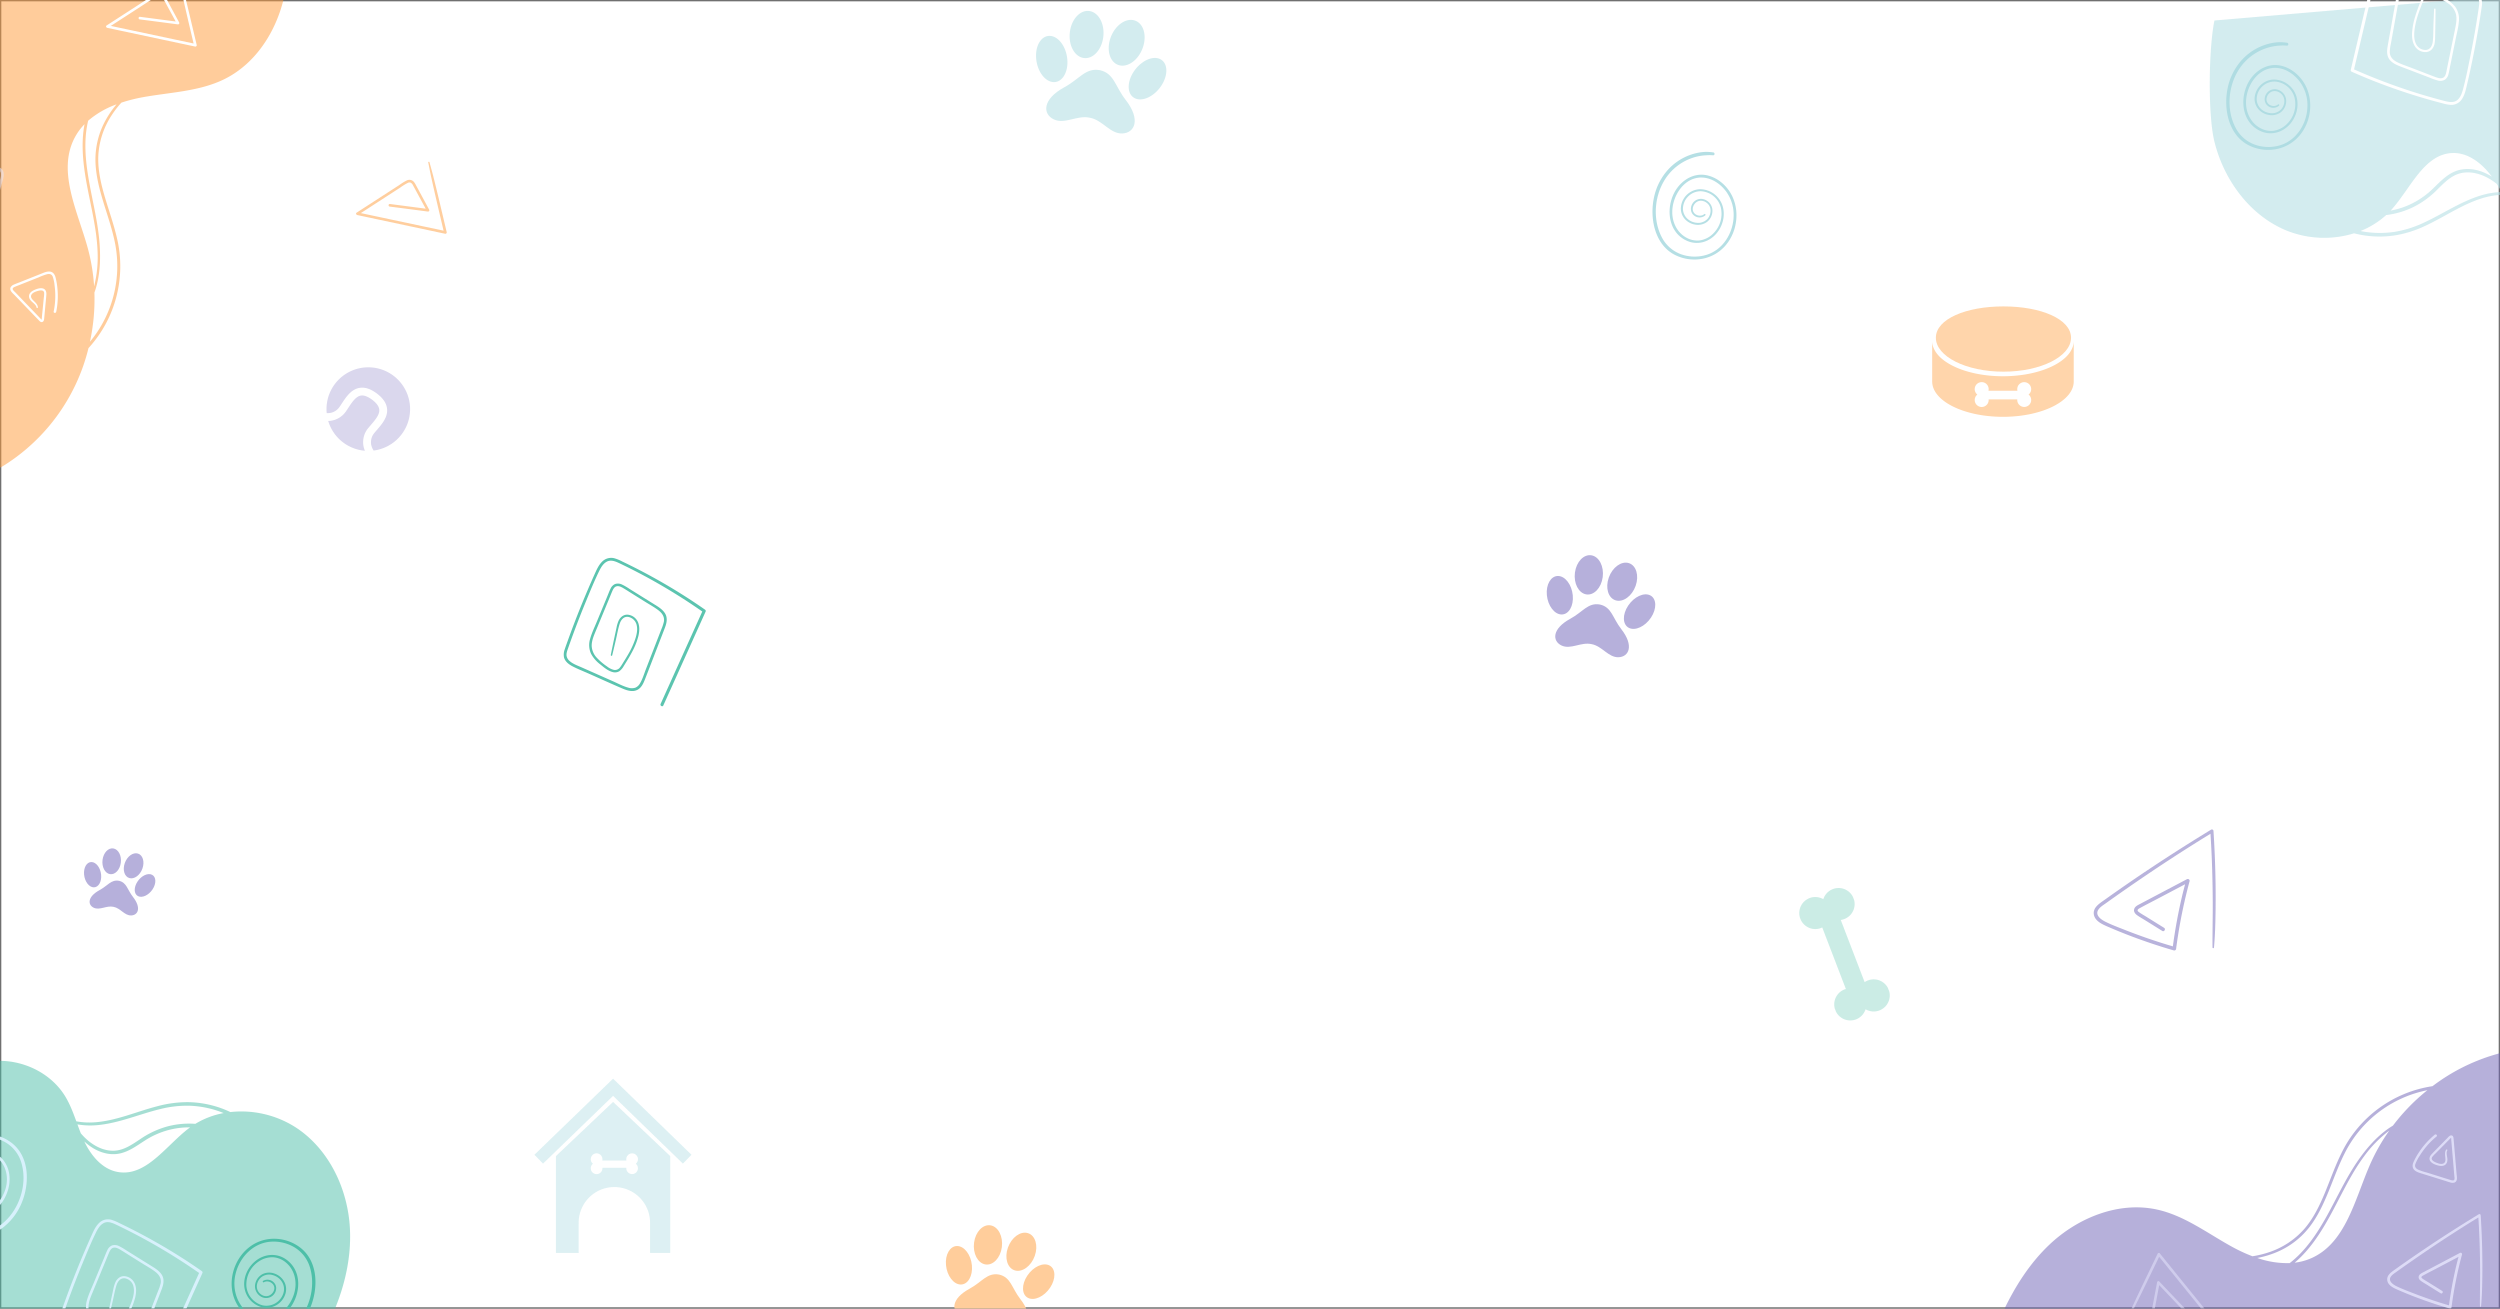 <svg xmlns="http://www.w3.org/2000/svg" xmlns:xlink="http://www.w3.org/1999/xlink" width="1920" height="1005" viewBox="0 0 1920 1005">
  <rect x="0" y="0" width="1920" height="1005" fill="#333333" stroke="none"/>
  <defs>
    <clipPath id="clip-path">
      <rect id="Rectángulo_126" data-name="Rectángulo 126" width="1920" height="1005" transform="translate(0 75)" fill="#fff" stroke="#707070" stroke-width="1"/>
    </clipPath>
    <clipPath id="clip-path-2">
      <rect id="Rectángulo_112" data-name="Rectángulo 112" width="64.388" height="80.615" fill="none"/>
    </clipPath>
    <clipPath id="clip-path-3">
      <rect id="Rectángulo_113" data-name="Rectángulo 113" width="109.069" height="113.972" fill="none"/>
    </clipPath>
    <clipPath id="clip-path-4">
      <rect id="Rectángulo_113-2" data-name="Rectángulo 113" width="109.069" height="113.972" fill="#4dbfa8"/>
    </clipPath>
    <clipPath id="clip-path-5">
      <rect id="Rectángulo_113-3" data-name="Rectángulo 113" width="109.069" height="113.972" fill="#fff"/>
    </clipPath>
    <clipPath id="clip-path-6">
      <rect id="Rectángulo_115" data-name="Rectángulo 115" width="73.113" height="72.608" fill="none"/>
    </clipPath>
    <clipPath id="clip-path-8">
      <rect id="Rectángulo_115-3" data-name="Rectángulo 115" width="93.637" height="92.99" fill="#6f63b7"/>
    </clipPath>
    <clipPath id="clip-path-9">
      <rect id="Rectángulo_116" data-name="Rectángulo 116" width="68.911" height="55.746" fill="none"/>
    </clipPath>
    <clipPath id="clip-path-10">
      <rect id="Rectángulo_116-2" data-name="Rectángulo 116" width="68.911" height="55.746" fill="#fff"/>
    </clipPath>
    <clipPath id="clip-path-11">
      <rect id="Rectángulo_116-3" data-name="Rectángulo 116" width="68.911" height="55.746" fill="#ff9b39"/>
    </clipPath>
    <clipPath id="clip-path-12">
      <rect id="Rectángulo_117" data-name="Rectángulo 117" width="34.027" height="37.211" fill="none"/>
    </clipPath>
    <clipPath id="clip-path-13">
      <rect id="Rectángulo_117-2" data-name="Rectángulo 117" width="34.027" height="37.211" fill="#fff"/>
    </clipPath>
    <clipPath id="clip-path-14">
      <rect id="Rectángulo_112-2" data-name="Rectángulo 112" width="64.354" height="80.572" fill="#afdce2"/>
    </clipPath>
    <clipPath id="clip-path-15">
      <rect id="Rectángulo_108" data-name="Rectángulo 108" width="99.81" height="43.741" transform="translate(668.623 323.982)" fill="#a5dfd3"/>
    </clipPath>
    <clipPath id="clip-path-16">
      <rect id="Rectángulo_103" data-name="Rectángulo 103" width="108.7" height="84.791" fill="#ffcd9b"/>
    </clipPath>
    <clipPath id="clip-path-17">
      <rect id="Rectángulo_99" data-name="Rectángulo 99" width="64.195" height="64.079" transform="translate(505.76 171.094)" fill="#b6b0db"/>
    </clipPath>
    <clipPath id="clip-path-18">
      <rect id="Rectángulo_102" data-name="Rectángulo 102" width="120.614" height="133.834" fill="#d3ecef"/>
    </clipPath>
    <clipPath id="clip-path-19">
      <rect id="Rectángulo_61" data-name="Rectángulo 61" width="84.234" height="73.671" fill="#b6b0db"/>
    </clipPath>
    <clipPath id="clip-path-20">
      <rect id="Rectángulo_61-2" data-name="Rectángulo 61" width="101.157" height="88.472" fill="#d3ecef"/>
    </clipPath>
    <clipPath id="clip-path-21">
      <rect id="Rectángulo_61-3" data-name="Rectángulo 61" width="84.234" height="73.671" fill="#ffcd9b"/>
    </clipPath>
    <clipPath id="clip-path-22">
      <rect id="Rectángulo_61-4" data-name="Rectángulo 61" width="55.365" height="48.423" fill="#b6b0db"/>
    </clipPath>
  </defs>
  <g id="fondo_home" data-name="fondo home" transform="translate(0 -75)" clip-path="url(#clip-path)">
    <g id="Grupo_199" data-name="Grupo 199">
      <g id="Rectángulo_127" data-name="Rectángulo 127" transform="translate(0 75)" fill="#fff" stroke="#707070" stroke-width="1">
        <rect width="1920" height="1005" stroke="none"/>
        <rect x="0.5" y="0.5" width="1919" height="1004" fill="none"/>
      </g>
      <path id="Trazado_152" data-name="Trazado 152" d="M71.594,999.7H344.371c8.367-19.951,13.122-41.331,12.013-62.854-1.537-29.692-15.3-59.475-39.738-76.439a77.336,77.336,0,0,0-52.071-13.037,78.267,78.267,0,0,0-32.542-7.608,88.891,88.891,0,0,0-23.371,3.085c-16.319,4.178-32.089,11.437-49.092,12.449a55.147,55.147,0,0,1-13.324-.818c-2.377-6.518-4.811-12.995-8.366-18.92-13.122-21.863-42.027-32.517-66.286-25.24Zm80.794-129.774a41.988,41.988,0,0,0,6.25,4.844c6.116,3.835,13.387,5.892,20.579,4.506,7.357-1.418,13.525-6.09,19.7-10.039a63.376,63.376,0,0,1,20.707-8.687,62.125,62.125,0,0,1,14.016-1.42c-.17.123-.344.239-.513.365-17.983,13.46-33.232,37.987-55.309,33.839-11.759-2.226-20.279-12.561-25.428-23.409m107-21.771a64.331,64.331,0,0,0-21.721,8.263,65.575,65.575,0,0,0-21.171,1.915,68.836,68.836,0,0,0-20.736,9.551c-6.165,4.083-12.621,8.8-20.288,9.164-7.375.352-14.485-3.033-20.056-7.655a48.116,48.116,0,0,1-5.694-5.675c-.9-2.276-1.766-4.57-2.605-6.874a59.3,59.3,0,0,0,14.99.6c16.843-1.461,32.4-8.457,48.692-12.388a83.117,83.117,0,0,1,23.264-2.507,76.7,76.7,0,0,1,21.482,4.125c1.3.448,2.573.963,3.844,1.48" transform="translate(-87.646 81.692)" fill="#4dbfa8" opacity="0.5"/>
      <g id="Grupo_153" data-name="Grupo 153" transform="translate(-43.775 945.916)" opacity="0.92">
        <g id="Grupo_152" data-name="Grupo 152">
          <g id="Grupo_151" data-name="Grupo 151" clip-path="url(#clip-path-2)">
            <path id="Trazado_153" data-name="Trazado 153" d="M67.733,926.609a37.523,37.523,0,0,1-6.121-1.6c-1.358-.425-.778-2.57.591-2.141a36.24,36.24,0,0,0,5.545,1.059,35.777,35.777,0,0,0,5.428.356,39.766,39.766,0,0,0,10.95-1.613,40.287,40.287,0,0,0,18.56-11.7c9.977-11.063,14.492-27.982,10.19-42.4a27.024,27.024,0,0,0-12.23-15.773,31.147,31.147,0,0,0-18.232-4.125C68.8,849.79,58.371,861.122,55.559,874.043a30.406,30.406,0,0,0,2.11,19.682c2.859,5.91,7.757,11.223,14.082,13.4,14.724,5.064,28.187-9.271,29.83-23,.884-7.388-1.521-14.873-7.394-19.634a17.1,17.1,0,0,0-9.309-3.861,18.2,18.2,0,0,0-11.05,2.991,21.309,21.309,0,0,0-9.838,18.815,16.737,16.737,0,0,0,12.542,15.1,13.707,13.707,0,0,0,15.911-9.371c1.906-6.276-2.166-12.29-8.323-13.9a9.7,9.7,0,0,0-8.336,1.423c-2.9,2.182-4.562,6.229-3.337,9.749,1.131,3.253,4.789,5.8,8.267,4.852,3.192-.869,5.832-4.693,4.317-7.932-1.257-2.686-4.935-4.091-7.546-2.563a.622.622,0,0,1-.629-1.073,6.719,6.719,0,0,1,8.4,1.427c2.394,2.638,2,6.448-.218,9.063a7.686,7.686,0,0,1-9.429,1.826,9.2,9.2,0,0,1-4.976-8.741,10.931,10.931,0,0,1,5.891-8.8,11.778,11.778,0,0,1,9.04-.385c6.508,2.252,10.495,8.881,8.393,15.632a15.249,15.249,0,0,1-16.907,10.489,18.37,18.37,0,0,1-14.558-15.4c-1.1-8.011,2.83-16.155,9.23-20.913,6.678-4.966,15.559-5.6,22.512-.843,14.844,10.159,11.008,32.457-1.69,42.675-6,4.825-13.921,7.045-21.372,4.478-7.105-2.45-12.668-8.377-15.722-15.131-6.291-13.919-1.471-31.393,10.329-40.876a30.934,30.934,0,0,1,20.249-6.826,33.13,33.13,0,0,1,19.854,7.192c13.59,10.953,13.343,31.6,6.941,46.384A45.918,45.918,0,0,1,97.24,919.35,42.477,42.477,0,0,1,73.7,926.993a39.684,39.684,0,0,1-5.97-.384" transform="translate(-52.675 -846.382)" fill="#dcf3ff"/>
          </g>
        </g>
      </g>
      <path id="Trazado_154" data-name="Trazado 154" d="M219.008,981.507a37.523,37.523,0,0,1-6.121-1.6c-1.36-.425-.78-2.57.591-2.141a36.241,36.241,0,0,0,5.545,1.059,35.762,35.762,0,0,0,5.428.356,39.761,39.761,0,0,0,10.95-1.613,40.287,40.287,0,0,0,18.56-11.7c9.977-11.063,14.492-27.982,10.19-42.4a27.02,27.02,0,0,0-12.23-15.773,31.147,31.147,0,0,0-18.232-4.125c-13.612,1.114-24.043,12.445-26.855,25.366a30.406,30.406,0,0,0,2.11,19.682c2.859,5.91,7.757,11.223,14.082,13.4,14.724,5.064,28.187-9.271,29.83-23,.884-7.387-1.521-14.872-7.394-19.633a17.1,17.1,0,0,0-9.309-3.861,18.2,18.2,0,0,0-11.05,2.991,21.309,21.309,0,0,0-9.838,18.815,16.737,16.737,0,0,0,12.542,15.1,13.707,13.707,0,0,0,15.911-9.371c1.906-6.276-2.166-12.29-8.323-13.9a9.705,9.705,0,0,0-8.338,1.423c-2.894,2.182-4.56,6.229-3.335,9.749,1.13,3.253,4.789,5.8,8.267,4.852,3.191-.869,5.832-4.695,4.317-7.932-1.257-2.686-4.935-4.091-7.548-2.563a.622.622,0,0,1-.627-1.073,6.719,6.719,0,0,1,8.4,1.427c2.394,2.638,2,6.448-.22,9.063a7.684,7.684,0,0,1-9.428,1.826,9.2,9.2,0,0,1-4.976-8.741,10.931,10.931,0,0,1,5.891-8.8,11.778,11.778,0,0,1,9.04-.385c6.508,2.252,10.495,8.881,8.393,15.632a15.249,15.249,0,0,1-16.907,10.489,18.368,18.368,0,0,1-14.558-15.4c-1.1-8.011,2.828-16.155,9.23-20.913,6.678-4.966,15.559-5.6,22.512-.843,14.844,10.159,11.008,32.457-1.69,42.675-6,4.825-13.921,7.045-21.372,4.478-7.105-2.45-12.668-8.377-15.722-15.131-6.292-13.919-1.471-31.393,10.329-40.876A30.934,30.934,0,0,1,237.3,901.29a33.13,33.13,0,0,1,19.854,7.192c13.59,10.953,13.343,31.6,6.94,46.384a45.9,45.9,0,0,1-15.581,19.382,42.477,42.477,0,0,1-23.538,7.643,39.683,39.683,0,0,1-5.97-.384" transform="translate(-26.057 125.08)" fill="#4dbfa8"/>
      <g id="Grupo_156" data-name="Grupo 156" transform="translate(46.483 1011.437)" opacity="0.92">
        <g id="Grupo_155" data-name="Grupo 155">
          <g id="Grupo_154" data-name="Grupo 154" clip-path="url(#clip-path-3)">
            <path id="Trazado_155" data-name="Trazado 155" d="M188.706,1003.242q12.645-28.053,25.287-56.106l6.692-14.831A450.565,450.565,0,0,0,179.7,906.822q-10.865-5.959-22.052-11.3c-3.306-1.574-7.085-3.392-10.594-1.332-2.695,1.584-4.351,4.563-5.68,7.286-3.69,7.561-6.881,15.42-10.089,23.195q-4.862,11.786-9.3,23.744-2.216,5.979-4.323,12c-.673,1.92-1.52,4.032-1.168,6.1a6.708,6.708,0,0,0,2.317,3.811c2.583,2.3,6.124,3.511,9.237,4.891l11.992,5.316,12.2,5.406c3.786,1.678,7.605,3.76,11.619,4.839a8.769,8.769,0,0,0,5.483,0,7.594,7.594,0,0,0,3.586-3.392c1.95-3.3,3.065-7.189,4.443-10.751q4.754-12.289,9.52-24.575,1.161-2.994,2.323-5.989a32.7,32.7,0,0,0,1.986-5.959c.68-3.81-1.41-6.648-4.312-8.843-3.145-2.378-6.672-4.315-10.011-6.4q-5.655-3.539-11.312-7.076c-1.78-1.114-3.545-2.261-5.35-3.334-1.571-.933-3.561-2.026-5.447-1.5-1.735.481-2.6,2.315-3.253,3.832-.844,1.946-1.628,3.92-2.44,5.879q-5.029,12.137-10.06,24.273c-1.556,3.756-3.338,7.706-3.253,11.856a14.273,14.273,0,0,0,4.074,9.18,46.662,46.662,0,0,0,7.769,6.569,13.92,13.92,0,0,0,5.13,2.57,4.765,4.765,0,0,0,4.888-2.047c1.133-1.465,2.059-3.123,3.041-4.691,1.077-1.72,2.138-3.451,3.148-5.212a64.361,64.361,0,0,0,5.127-10.936c1.226-3.558,2.254-7.532,1.4-11.292a8.17,8.17,0,0,0-6.421-6.491c-3.553-.568-5.7,2.28-6.679,5.321-1.218,3.776-1.884,7.778-2.768,11.643q-1.433,6.275-2.964,12.527c-.17.7-1.218.4-1.077-.3q1.42-7.084,2.938-14.145.747-3.475,1.493-6.952a24.59,24.59,0,0,1,1.525-5.066c1.306-2.869,3.905-5,7.186-4.721a9.473,9.473,0,0,1,7.363,4.976c1.829,3.493,1.581,7.649.693,11.372a52.309,52.309,0,0,1-4.588,11.726c-1.986,3.844-4.27,7.525-6.566,11.188a12.306,12.306,0,0,1-3.493,4.128,6.46,6.46,0,0,1-5.082.668c-3.628-.9-6.842-3.69-9.681-6a24.936,24.936,0,0,1-6.9-7.97,16.077,16.077,0,0,1-.759-11.551c1.218-4.463,3.306-8.732,5.07-13l8.1-19.584c.828-2,1.564-4.072,2.544-6a6.91,6.91,0,0,1,3.5-3.53,7.129,7.129,0,0,1,5.438.485,45.46,45.46,0,0,1,5.678,3.328l6.04,3.762,12.269,7.642c3.1,1.928,6.461,3.824,8.588,6.884,2.412,3.467,1.707,7.429.315,11.15-1.65,4.4-3.382,8.777-5.074,13.165-3.438,8.917-6.852,17.843-10.334,26.744-1.207,3.09-2.706,6.532-5.832,8.118-3.726,1.89-7.926.513-11.51-1.018-8.744-3.734-17.4-7.7-26.087-11.55-4.06-1.8-8.262-3.427-12.2-5.488-2.863-1.5-5.8-3.678-6.59-7a11.242,11.242,0,0,1,.57-6c.7-2.166,1.5-4.305,2.265-6.446q2.369-6.612,4.871-13.176,4.937-12.955,10.38-25.708,2.754-6.462,5.639-12.866c1.439-3.194,2.922-6.5,5.416-9.029a9.775,9.775,0,0,1,9.648-2.746,32.058,32.058,0,0,1,5.858,2.4q3.007,1.438,5.993,2.916A449.38,449.38,0,0,1,211.909,923.5q5.486,3.6,10.863,7.355a1.232,1.232,0,0,1,.426,1.625q-12.632,28.06-25.277,56.112-3.576,7.926-7.154,15.852c-.63,1.4-2.689.186-2.062-1.2" transform="translate(-114.271 -891.096)" fill="#dcf3ff"/>
          </g>
        </g>
      </g>
      <g id="Grupo_188" data-name="Grupo 188" transform="translate(432.931 503.437)" opacity="0.92">
        <g id="Grupo_155-2" data-name="Grupo 155">
          <g id="Grupo_154-2" data-name="Grupo 154" clip-path="url(#clip-path-4)">
            <path id="Trazado_155-2" data-name="Trazado 155" d="M188.706,1003.242q12.645-28.053,25.287-56.106l6.692-14.831A450.565,450.565,0,0,0,179.7,906.822q-10.865-5.959-22.052-11.3c-3.306-1.574-7.085-3.392-10.594-1.332-2.695,1.584-4.351,4.563-5.68,7.286-3.69,7.561-6.881,15.42-10.089,23.195q-4.862,11.786-9.3,23.744-2.216,5.979-4.323,12c-.673,1.92-1.52,4.032-1.168,6.1a6.708,6.708,0,0,0,2.317,3.811c2.583,2.3,6.124,3.511,9.237,4.891l11.992,5.316,12.2,5.406c3.786,1.678,7.605,3.76,11.619,4.839a8.769,8.769,0,0,0,5.483,0,7.594,7.594,0,0,0,3.586-3.392c1.95-3.3,3.065-7.189,4.443-10.751q4.754-12.289,9.52-24.575,1.161-2.994,2.323-5.989a32.7,32.7,0,0,0,1.986-5.959c.68-3.81-1.41-6.648-4.312-8.843-3.145-2.378-6.672-4.315-10.011-6.4q-5.655-3.539-11.312-7.076c-1.78-1.114-3.545-2.261-5.35-3.334-1.571-.933-3.561-2.026-5.447-1.5-1.735.481-2.6,2.315-3.253,3.832-.844,1.946-1.628,3.92-2.44,5.879q-5.029,12.137-10.06,24.273c-1.556,3.756-3.338,7.706-3.253,11.856a14.273,14.273,0,0,0,4.074,9.18,46.662,46.662,0,0,0,7.769,6.569,13.92,13.92,0,0,0,5.13,2.57,4.765,4.765,0,0,0,4.888-2.047c1.133-1.465,2.059-3.123,3.041-4.691,1.077-1.72,2.138-3.451,3.148-5.212a64.361,64.361,0,0,0,5.127-10.936c1.226-3.558,2.254-7.532,1.4-11.292a8.17,8.17,0,0,0-6.421-6.491c-3.553-.568-5.7,2.28-6.679,5.321-1.218,3.776-1.884,7.778-2.768,11.643q-1.433,6.275-2.964,12.527c-.17.7-1.218.4-1.077-.3q1.42-7.084,2.938-14.145.747-3.475,1.493-6.952a24.59,24.59,0,0,1,1.525-5.066c1.306-2.869,3.905-5,7.186-4.721a9.473,9.473,0,0,1,7.363,4.976c1.829,3.493,1.581,7.649.693,11.372a52.309,52.309,0,0,1-4.588,11.726c-1.986,3.844-4.27,7.525-6.566,11.188a12.306,12.306,0,0,1-3.493,4.128,6.46,6.46,0,0,1-5.082.668c-3.628-.9-6.842-3.69-9.681-6a24.936,24.936,0,0,1-6.9-7.97,16.077,16.077,0,0,1-.759-11.551c1.218-4.463,3.306-8.732,5.07-13l8.1-19.584c.828-2,1.564-4.072,2.544-6a6.91,6.91,0,0,1,3.5-3.53,7.129,7.129,0,0,1,5.438.485,45.46,45.46,0,0,1,5.678,3.328l6.04,3.762,12.269,7.642c3.1,1.928,6.461,3.824,8.588,6.884,2.412,3.467,1.707,7.429.315,11.15-1.65,4.4-3.382,8.777-5.074,13.165-3.438,8.917-6.852,17.843-10.334,26.744-1.207,3.09-2.706,6.532-5.832,8.118-3.726,1.89-7.926.513-11.51-1.018-8.744-3.734-17.4-7.7-26.087-11.55-4.06-1.8-8.262-3.427-12.2-5.488-2.863-1.5-5.8-3.678-6.59-7a11.242,11.242,0,0,1,.57-6c.7-2.166,1.5-4.305,2.265-6.446q2.369-6.612,4.871-13.176,4.937-12.955,10.38-25.708,2.754-6.462,5.639-12.866c1.439-3.194,2.922-6.5,5.416-9.029a9.775,9.775,0,0,1,9.648-2.746,32.058,32.058,0,0,1,5.858,2.4q3.007,1.438,5.993,2.916A449.38,449.38,0,0,1,211.909,923.5q5.486,3.6,10.863,7.355a1.232,1.232,0,0,1,.426,1.625q-12.632,28.06-25.277,56.112-3.576,7.926-7.154,15.852c-.63,1.4-2.689.186-2.062-1.2" transform="translate(-114.271 -891.096)" fill="#4dbfa8"/>
          </g>
        </g>
      </g>
      <rect id="Rectángulo_114" data-name="Rectángulo 114" width="345.05" height="242" transform="translate(-1.738 842)" fill="none"/>
      <path id="Trazado_152-2" data-name="Trazado 152" d="M71.594,999.7l267.019,28.567c8.367-19.951,18.88-69.9,17.77-91.421-1.537-29.692-15.3-59.475-39.738-76.439a77.336,77.336,0,0,0-52.071-13.037,78.267,78.267,0,0,0-32.542-7.608,88.891,88.891,0,0,0-23.371,3.085c-16.319,4.178-32.089,11.437-49.092,12.449a55.147,55.147,0,0,1-13.324-.818c-2.377-6.518-4.811-12.995-8.366-18.92-13.122-21.863-42.027-32.517-66.286-25.24Zm80.794-129.774a41.988,41.988,0,0,0,6.25,4.844c6.116,3.835,13.387,5.892,20.579,4.506,7.357-1.418,13.525-6.09,19.7-10.039a63.376,63.376,0,0,1,20.707-8.687,62.125,62.125,0,0,1,14.016-1.42c-.17.123-.344.239-.513.365-17.983,13.46-33.232,37.987-55.309,33.839-11.759-2.226-20.279-12.561-25.428-23.409m107-21.771a64.331,64.331,0,0,0-21.721,8.263,65.575,65.575,0,0,0-21.171,1.915,68.836,68.836,0,0,0-20.736,9.551c-6.165,4.083-12.621,8.8-20.288,9.164-7.375.352-14.485-3.033-20.056-7.655a48.116,48.116,0,0,1-5.694-5.675c-.9-2.276-1.766-4.57-2.605-6.874a59.3,59.3,0,0,0,14.99.6c16.843-1.461,32.4-8.457,48.692-12.388a83.117,83.117,0,0,1,23.264-2.507,76.7,76.7,0,0,1,21.482,4.125c1.3.448,2.573.963,3.844,1.48" transform="translate(2229.29 1035.501) rotate(169)" fill="#afdce2" opacity="0.55"/>
      <path id="Trazado_154-2" data-name="Trazado 154" d="M219.008,981.507a37.523,37.523,0,0,1-6.121-1.6c-1.36-.425-.78-2.57.591-2.141a36.241,36.241,0,0,0,5.545,1.059,35.762,35.762,0,0,0,5.428.356,39.761,39.761,0,0,0,10.95-1.613,40.287,40.287,0,0,0,18.56-11.7c9.977-11.063,14.492-27.982,10.19-42.4a27.02,27.02,0,0,0-12.23-15.773,31.147,31.147,0,0,0-18.232-4.125c-13.612,1.114-24.043,12.445-26.855,25.366a30.406,30.406,0,0,0,2.11,19.682c2.859,5.91,7.757,11.223,14.082,13.4,14.724,5.064,28.187-9.271,29.83-23,.884-7.387-1.521-14.872-7.394-19.633a17.1,17.1,0,0,0-9.309-3.861,18.2,18.2,0,0,0-11.05,2.991,21.309,21.309,0,0,0-9.838,18.815,16.737,16.737,0,0,0,12.542,15.1,13.707,13.707,0,0,0,15.911-9.371c1.906-6.276-2.166-12.29-8.323-13.9a9.705,9.705,0,0,0-8.338,1.423c-2.894,2.182-4.56,6.229-3.335,9.749,1.13,3.253,4.789,5.8,8.267,4.852,3.191-.869,5.832-4.695,4.317-7.932-1.257-2.686-4.935-4.091-7.548-2.563a.622.622,0,0,1-.627-1.073,6.719,6.719,0,0,1,8.4,1.427c2.394,2.638,2,6.448-.22,9.063a7.684,7.684,0,0,1-9.428,1.826,9.2,9.2,0,0,1-4.976-8.741,10.931,10.931,0,0,1,5.891-8.8,11.778,11.778,0,0,1,9.04-.385c6.508,2.252,10.495,8.881,8.393,15.632a15.249,15.249,0,0,1-16.907,10.489,18.368,18.368,0,0,1-14.558-15.4c-1.1-8.011,2.828-16.155,9.23-20.913,6.678-4.966,15.559-5.6,22.512-.843,14.844,10.159,11.008,32.457-1.69,42.675-6,4.825-13.921,7.045-21.372,4.478-7.105-2.45-12.668-8.377-15.722-15.131-6.292-13.919-1.471-31.393,10.329-40.876A30.934,30.934,0,0,1,237.3,901.29a33.13,33.13,0,0,1,19.854,7.192c13.59,10.953,13.343,31.6,6.94,46.384a45.9,45.9,0,0,1-15.581,19.382,42.477,42.477,0,0,1-23.538,7.643,39.683,39.683,0,0,1-5.97-.384" transform="translate(2152.389 1029.102) rotate(169)" fill="#afdce2"/>
      <g id="Grupo_156-2" data-name="Grupo 156" transform="translate(1920.221 148.431) rotate(169)" opacity="0.98">
        <g id="Grupo_155-3" data-name="Grupo 155">
          <g id="Grupo_154-3" data-name="Grupo 154" clip-path="url(#clip-path-5)">
            <path id="Trazado_155-3" data-name="Trazado 155" d="M188.706,1003.242q12.645-28.053,25.287-56.106l6.692-14.831A450.565,450.565,0,0,0,179.7,906.822q-10.865-5.959-22.052-11.3c-3.306-1.574-7.085-3.392-10.594-1.332-2.695,1.584-4.351,4.563-5.68,7.286-3.69,7.561-6.881,15.42-10.089,23.195q-4.862,11.786-9.3,23.744-2.216,5.979-4.323,12c-.673,1.92-1.52,4.032-1.168,6.1a6.708,6.708,0,0,0,2.317,3.811c2.583,2.3,6.124,3.511,9.237,4.891l11.992,5.316,12.2,5.406c3.786,1.678,7.605,3.76,11.619,4.839a8.769,8.769,0,0,0,5.483,0,7.594,7.594,0,0,0,3.586-3.392c1.95-3.3,3.065-7.189,4.443-10.751q4.754-12.289,9.52-24.575,1.161-2.994,2.323-5.989a32.7,32.7,0,0,0,1.986-5.959c.68-3.81-1.41-6.648-4.312-8.843-3.145-2.378-6.672-4.315-10.011-6.4q-5.655-3.539-11.312-7.076c-1.78-1.114-3.545-2.261-5.35-3.334-1.571-.933-3.561-2.026-5.447-1.5-1.735.481-2.6,2.315-3.253,3.832-.844,1.946-1.628,3.92-2.44,5.879q-5.029,12.137-10.06,24.273c-1.556,3.756-3.338,7.706-3.253,11.856a14.273,14.273,0,0,0,4.074,9.18,46.662,46.662,0,0,0,7.769,6.569,13.92,13.92,0,0,0,5.13,2.57,4.765,4.765,0,0,0,4.888-2.047c1.133-1.465,2.059-3.123,3.041-4.691,1.077-1.72,2.138-3.451,3.148-5.212a64.361,64.361,0,0,0,5.127-10.936c1.226-3.558,2.254-7.532,1.4-11.292a8.17,8.17,0,0,0-6.421-6.491c-3.553-.568-5.7,2.28-6.679,5.321-1.218,3.776-1.884,7.778-2.768,11.643q-1.433,6.275-2.964,12.527c-.17.7-1.218.4-1.077-.3q1.42-7.084,2.938-14.145.747-3.475,1.493-6.952a24.59,24.59,0,0,1,1.525-5.066c1.306-2.869,3.905-5,7.186-4.721a9.473,9.473,0,0,1,7.363,4.976c1.829,3.493,1.581,7.649.693,11.372a52.309,52.309,0,0,1-4.588,11.726c-1.986,3.844-4.27,7.525-6.566,11.188a12.306,12.306,0,0,1-3.493,4.128,6.46,6.46,0,0,1-5.082.668c-3.628-.9-6.842-3.69-9.681-6a24.936,24.936,0,0,1-6.9-7.97,16.077,16.077,0,0,1-.759-11.551c1.218-4.463,3.306-8.732,5.07-13l8.1-19.584c.828-2,1.564-4.072,2.544-6a6.91,6.91,0,0,1,3.5-3.53,7.129,7.129,0,0,1,5.438.485,45.46,45.46,0,0,1,5.678,3.328l6.04,3.762,12.269,7.642c3.1,1.928,6.461,3.824,8.588,6.884,2.412,3.467,1.707,7.429.315,11.15-1.65,4.4-3.382,8.777-5.074,13.165-3.438,8.917-6.852,17.843-10.334,26.744-1.207,3.09-2.706,6.532-5.832,8.118-3.726,1.89-7.926.513-11.51-1.018-8.744-3.734-17.4-7.7-26.087-11.55-4.06-1.8-8.262-3.427-12.2-5.488-2.863-1.5-5.8-3.678-6.59-7a11.242,11.242,0,0,1,.57-6c.7-2.166,1.5-4.305,2.265-6.446q2.369-6.612,4.871-13.176,4.937-12.955,10.38-25.708,2.754-6.462,5.639-12.866c1.439-3.194,2.922-6.5,5.416-9.029a9.775,9.775,0,0,1,9.648-2.746,32.058,32.058,0,0,1,5.858,2.4q3.007,1.438,5.993,2.916A449.38,449.38,0,0,1,211.909,923.5q5.486,3.6,10.863,7.355a1.232,1.232,0,0,1,.426,1.625q-12.632,28.06-25.277,56.112-3.576,7.926-7.154,15.852c-.63,1.4-2.689.186-2.062-1.2" transform="translate(-114.271 -891.096)" fill="#fff"/>
          </g>
        </g>
      </g>
      <path id="Trazado_156" data-name="Trazado 156" d="M436.724,995.071H876.557V792.858a147.858,147.858,0,0,0-109.945,28.831A93.1,93.1,0,0,0,696.544,873.4c-4.775,9.715-8.344,19.954-12.472,29.947-4.08,9.875-8.8,19.718-15.825,27.871a62.223,62.223,0,0,1-27.615,18.133,74.338,74.338,0,0,1-12.307,2.949,124.462,124.462,0,0,1-15.755-7.326c-18.633-10.232-36.1-23.631-56.827-28.38-29.651-6.8-61.329,5.913-83.4,26.849-15.283,14.5-26.6,32.477-35.616,51.633m325.94-170.308a155.123,155.123,0,0,0-26.439,27.21c-10.49,6.307-19.1,15.9-26.047,25.736-9.75,13.794-16.682,29.231-24.88,43.937-7.427,13.325-16.181,26.53-28.383,35.917a69.632,69.632,0,0,1-24.891-3.952,73.036,73.036,0,0,0,14.111-4.14,62.489,62.489,0,0,0,25.733-19.28c6.536-8.361,11-18.045,14.991-27.818,4.064-9.956,7.658-20.133,12.582-29.715a90.86,90.86,0,0,1,63.223-47.9M673.454,953.815a44.621,44.621,0,0,1-12.722,3.437c12.077-10.234,20.655-23.908,28.135-37.726,8.03-14.834,15.056-30.27,25.132-43.889a92.106,92.106,0,0,1,19.4-19.8,146.982,146.982,0,0,0-14.837,26.225c-11.62,26.627-18.5,60.046-45.1,71.757" transform="translate(1101.546 87.504)" fill="#6f63b7" opacity="0.5"/>
      <path id="Trazado_259" data-name="Trazado 259" d="M436.724,995.071l167.552,138.4L920.363,828.331l-43.806-35.473a147.858,147.858,0,0,0-109.945,28.831A93.1,93.1,0,0,0,696.544,873.4c-4.775,9.715-8.344,19.954-12.472,29.947-4.08,9.875-8.8,19.718-15.825,27.871a62.223,62.223,0,0,1-27.615,18.133,74.338,74.338,0,0,1-12.307,2.949,124.462,124.462,0,0,1-15.755-7.326c-18.633-10.232-36.1-23.631-56.827-28.38-29.651-6.8-61.329,5.913-83.4,26.849-15.283,14.5-26.6,32.477-35.616,51.633m325.94-170.308a155.123,155.123,0,0,0-26.439,27.21c-10.49,6.307-19.1,15.9-26.047,25.736-9.75,13.794-16.682,29.231-24.88,43.937-7.427,13.325-16.181,26.53-28.383,35.917a69.632,69.632,0,0,1-24.891-3.952,73.036,73.036,0,0,0,14.111-4.14,62.489,62.489,0,0,0,25.733-19.28c6.536-8.361,11-18.045,14.991-27.818,4.064-9.956,7.658-20.133,12.582-29.715a90.86,90.86,0,0,1,63.223-47.9M673.454,953.815a44.621,44.621,0,0,1-12.722,3.437c12.077-10.234,20.655-23.908,28.135-37.726,8.03-14.834,15.056-30.27,25.132-43.889a92.106,92.106,0,0,1,19.4-19.8,146.982,146.982,0,0,0-14.837,26.225c-11.62,26.627-18.5,60.046-45.1,71.757" transform="translate(1180.833 498.476) rotate(141)" fill="#ff9b39" opacity="0.5"/>
      <g id="Grupo_161" data-name="Grupo 161" transform="translate(1833.363 1007.392)" opacity="0.76">
        <g id="Grupo_160" data-name="Grupo 160">
          <g id="Grupo_159" data-name="Grupo 159" clip-path="url(#clip-path-6)">
            <path id="Trazado_157" data-name="Trazado 157" d="M647.843,940.527q5.924-4.224,11.907-8.367,11.964-8.284,24.163-16.223,13.79-8.967,27.842-17.528a.958.958,0,0,1,1.428.819c1.17,18.167,1.578,36.363,1.117,54.562-.129,5.1-.35,10.184-.818,15.266a.445.445,0,0,1-.89,0c-.071-9.1.2-18.191.15-27.289s-.247-18.2-.631-27.288q-.289-6.808-.728-13.605-23.2,14.235-45.634,29.669-5.87,4.03-11.683,8.138-2.843,2.008-5.672,4.034c-1.5,1.074-3.277,2.137-4.284,3.733-2.046,3.243,1.556,5.807,4.118,7.1,3.923,1.982,8.132,3.526,12.218,5.133q13.962,5.494,28.375,9.711a309.845,309.845,0,0,1,5.635-30.553c.534-2.242,1.119-4.47,1.7-6.7l-17.386,9.17c-3.231,1.7-6.509,3.339-9.7,5.117-.456.255-1.165.6-1.353,1.135-.208.585.434,1.063.845,1.363,1.411,1.022,2.979,1.872,4.456,2.793l10.522,6.557c1.17.729.094,2.587-1.082,1.854l-10.25-6.384c-1.605-1-3.3-1.926-4.828-3.032-1.209-.872-2.236-2.182-1.729-3.755.493-1.527,2.088-2.259,3.4-2.949l5.467-2.886,10.649-5.618,12.089-6.379a1.091,1.091,0,0,1,1.584,1.219,307.9,307.9,0,0,0-6.73,31.313q-.732,4.555-1.325,9.133a1.1,1.1,0,0,1-1.37,1.043q-13.8-3.989-27.217-9.157-6.683-2.584-13.251-5.451c-2.975-1.3-6.806-3.25-7.475-6.787-.806-4.275,3.414-6.806,6.37-8.913" transform="translate(-641.373 -898.273)" fill="#e9e9ff"/>
          </g>
        </g>
      </g>
      <g id="Grupo_191" data-name="Grupo 191" transform="translate(33.2 244.135) rotate(141)" opacity="0.49">
        <g id="Grupo_160-2" data-name="Grupo 160">
          <g id="Grupo_159-2" data-name="Grupo 159" clip-path="url(#clip-path-6)">
            <path id="Trazado_157-2" data-name="Trazado 157" d="M647.843,940.527q5.924-4.224,11.907-8.367,11.964-8.284,24.163-16.223,13.79-8.967,27.842-17.528a.958.958,0,0,1,1.428.819c1.17,18.167,1.578,36.363,1.117,54.562-.129,5.1-.35,10.184-.818,15.266a.445.445,0,0,1-.89,0c-.071-9.1.2-18.191.15-27.289s-.247-18.2-.631-27.288q-.289-6.808-.728-13.605-23.2,14.235-45.634,29.669-5.87,4.03-11.683,8.138-2.843,2.008-5.672,4.034c-1.5,1.074-3.277,2.137-4.284,3.733-2.046,3.243,1.556,5.807,4.118,7.1,3.923,1.982,8.132,3.526,12.218,5.133q13.962,5.494,28.375,9.711a309.845,309.845,0,0,1,5.635-30.553c.534-2.242,1.119-4.47,1.7-6.7l-17.386,9.17c-3.231,1.7-6.509,3.339-9.7,5.117-.456.255-1.165.6-1.353,1.135-.208.585.434,1.063.845,1.363,1.411,1.022,2.979,1.872,4.456,2.793l10.522,6.557c1.17.729.094,2.587-1.082,1.854l-10.25-6.384c-1.605-1-3.3-1.926-4.828-3.032-1.209-.872-2.236-2.182-1.729-3.755.493-1.527,2.088-2.259,3.4-2.949l5.467-2.886,10.649-5.618,12.089-6.379a1.091,1.091,0,0,1,1.584,1.219,307.9,307.9,0,0,0-6.73,31.313q-.732,4.555-1.325,9.133a1.1,1.1,0,0,1-1.37,1.043q-13.8-3.989-27.217-9.157-6.683-2.584-13.251-5.451c-2.975-1.3-6.806-3.25-7.475-6.787-.806-4.275,3.414-6.806,6.37-8.913" transform="translate(-641.373 -898.273)" fill="#e9e9ff"/>
          </g>
        </g>
      </g>
      <g id="Grupo_187" data-name="Grupo 187" transform="translate(1607.989 712)" opacity="0.49">
        <g id="Grupo_160-3" data-name="Grupo 160">
          <g id="Grupo_159-3" data-name="Grupo 159" clip-path="url(#clip-path-8)">
            <path id="Trazado_157-3" data-name="Trazado 157" d="M649.66,952.389q7.588-5.409,15.249-10.716,15.322-10.609,30.945-20.777,17.661-11.485,35.658-22.448a1.227,1.227,0,0,1,1.828,1.049c1.5,23.266,2.021,46.571,1.431,69.879-.166,6.533-.449,13.043-1.048,19.551a.57.57,0,0,1-1.139,0c-.091-11.65.257-23.3.192-34.949s-.316-23.308-.808-34.949q-.37-8.719-.932-17.424-29.713,18.231-58.445,38-7.518,5.161-14.963,10.422-3.641,2.571-7.265,5.167c-1.92,1.376-4.2,2.736-5.486,4.781-2.621,4.154,1.992,7.437,5.274,9.1,5.024,2.538,10.415,4.516,15.648,6.574q17.881,7.036,36.34,12.437a396.824,396.824,0,0,1,7.216-39.13c.684-2.871,1.433-5.725,2.18-8.58L689.27,952.114c-4.138,2.182-8.337,4.276-12.421,6.553-.584.327-1.492.77-1.733,1.454-.266.749.556,1.362,1.082,1.745,1.807,1.308,3.815,2.4,5.708,3.577q6.738,4.2,13.476,8.4c1.5.934.121,3.313-1.386,2.374q-6.565-4.089-13.127-8.176c-2.056-1.279-4.221-2.467-6.184-3.883-1.549-1.117-2.864-2.8-2.215-4.81.632-1.956,2.674-2.893,4.352-3.777l7-3.7q6.821-3.6,13.638-7.2,7.743-4.084,15.482-8.169a1.4,1.4,0,0,1,2.029,1.561,394.34,394.34,0,0,0-8.62,40.1q-.937,5.834-1.7,11.7A1.409,1.409,0,0,1,702.9,991.2q-17.669-5.109-34.857-11.727-8.558-3.309-16.97-6.981c-3.81-1.664-8.717-4.162-9.573-8.692-1.032-5.474,4.373-8.717,8.159-11.415" transform="translate(-641.373 -898.273)" fill="#6f63b7"/>
          </g>
        </g>
      </g>
      <g id="Grupo_164" data-name="Grupo 164" transform="translate(1633.5 1037.262)" opacity="0.49">
        <g id="Grupo_163" data-name="Grupo 163">
          <g id="Grupo_162" data-name="Grupo 162" clip-path="url(#clip-path-9)">
            <path id="Trazado_158" data-name="Trazado 158" d="M507.418,959.482c1.473-3.3,2.866-6.623,4.385-9.9s3.042-6.527,4.579-9.784c3.071-6.507,6.211-12.982,9.328-19.469q2.62-5.453,5.242-10.906a1.042,1.042,0,0,1,1.63-.21Q549.49,930.108,566.4,951q4.816,5.951,9.634,11.9c.487.6.255,1.854-.725,1.75l-31.11-3.323-7.777-.83a40.875,40.875,0,0,1-6.578-.844,4.548,4.548,0,0,1-3.6-3.99,11.664,11.664,0,0,1,.314-3.188q.36-1.929.721-3.855,1.619-8.67,3.262-17.338a1,1,0,0,1,1.662-.439q10.166,10.737,20.379,21.429c.888.934-.527,2.355-1.417,1.417q-9.517-10.029-19.046-20.046-1.165,6.315-2.339,12.628c-.456,2.441-.937,4.877-1.365,7.322a4.71,4.71,0,0,0,.065,2.765,2.782,2.782,0,0,0,1.91,1.33,41.4,41.4,0,0,0,6.683.839l7.129.76,14.584,1.553,14.183,1.512q-16.105-19.888-32.214-39.773-4.339-5.356-8.68-10.715c-6.019,12.494-12.02,25-18.231,37.4-1.8,3.6-3.722,7.136-5.575,10.711-.3.57-1.1.07-.848-.495" transform="translate(-507.37 -908.911)" fill="#e9e9ff"/>
          </g>
        </g>
      </g>
      <g id="Grupo_190" data-name="Grupo 190" transform="translate(169.726 95.144) rotate(141)">
        <g id="Grupo_163-2" data-name="Grupo 163">
          <g id="Grupo_162-2" data-name="Grupo 162" clip-path="url(#clip-path-10)">
            <path id="Trazado_158-2" data-name="Trazado 158" d="M507.418,959.482c1.473-3.3,2.866-6.623,4.385-9.9s3.042-6.527,4.579-9.784c3.071-6.507,6.211-12.982,9.328-19.469q2.62-5.453,5.242-10.906a1.042,1.042,0,0,1,1.63-.21Q549.49,930.108,566.4,951q4.816,5.951,9.634,11.9c.487.6.255,1.854-.725,1.75l-31.11-3.323-7.777-.83a40.875,40.875,0,0,1-6.578-.844,4.548,4.548,0,0,1-3.6-3.99,11.664,11.664,0,0,1,.314-3.188q.36-1.929.721-3.855,1.619-8.67,3.262-17.338a1,1,0,0,1,1.662-.439q10.166,10.737,20.379,21.429c.888.934-.527,2.355-1.417,1.417q-9.517-10.029-19.046-20.046-1.165,6.315-2.339,12.628c-.456,2.441-.937,4.877-1.365,7.322a4.71,4.71,0,0,0,.065,2.765,2.782,2.782,0,0,0,1.91,1.33,41.4,41.4,0,0,0,6.683.839l7.129.76,14.584,1.553,14.183,1.512q-16.105-19.888-32.214-39.773-4.339-5.356-8.68-10.715c-6.019,12.494-12.02,25-18.231,37.4-1.8,3.6-3.722,7.136-5.575,10.711-.3.57-1.1.07-.848-.495" transform="translate(-507.37 -908.911)" fill="#fff"/>
          </g>
        </g>
      </g>
      <g id="Grupo_193" data-name="Grupo 193" transform="translate(361.726 238.906) rotate(141)" opacity="0.49">
        <g id="Grupo_163-3" data-name="Grupo 163">
          <g id="Grupo_162-3" data-name="Grupo 162" clip-path="url(#clip-path-11)">
            <path id="Trazado_158-3" data-name="Trazado 158" d="M507.418,959.482c1.473-3.3,2.866-6.623,4.385-9.9s3.042-6.527,4.579-9.784c3.071-6.507,6.211-12.982,9.328-19.469q2.62-5.453,5.242-10.906a1.042,1.042,0,0,1,1.63-.21Q549.49,930.108,566.4,951q4.816,5.951,9.634,11.9c.487.6.255,1.854-.725,1.75l-31.11-3.323-7.777-.83a40.875,40.875,0,0,1-6.578-.844,4.548,4.548,0,0,1-3.6-3.99,11.664,11.664,0,0,1,.314-3.188q.36-1.929.721-3.855,1.619-8.67,3.262-17.338a1,1,0,0,1,1.662-.439q10.166,10.737,20.379,21.429c.888.934-.527,2.355-1.417,1.417q-9.517-10.029-19.046-20.046-1.165,6.315-2.339,12.628c-.456,2.441-.937,4.877-1.365,7.322a4.71,4.71,0,0,0,.065,2.765,2.782,2.782,0,0,0,1.91,1.33,41.4,41.4,0,0,0,6.683.839l7.129.76,14.584,1.553,14.183,1.512q-16.105-19.888-32.214-39.773-4.339-5.356-8.68-10.715c-6.019,12.494-12.02,25-18.231,37.4-1.8,3.6-3.722,7.136-5.575,10.711-.3.57-1.1.07-.848-.495" transform="translate(-507.37 -908.911)" fill="#ff9b39"/>
          </g>
        </g>
      </g>
      <g id="Grupo_167" data-name="Grupo 167" transform="translate(1852.906 946.216)" opacity="0.77">
        <g id="Grupo_166" data-name="Grupo 166">
          <g id="Grupo_165" data-name="Grupo 165" clip-path="url(#clip-path-12)">
            <path id="Trazado_159" data-name="Trazado 159" d="M670.837,862.543a50.714,50.714,0,0,1,3.712-6.753,60.834,60.834,0,0,1,9.673-11.653q1.4-1.312,2.885-2.529c.969-.8,2.366.586,1.388,1.387a59.605,59.605,0,0,0-9.356,9.595,58.871,58.871,0,0,0-3.734,5.447,30.125,30.125,0,0,0-3.2,6.184c-.662,2.085.462,3.4,2.271,4.276a46.123,46.123,0,0,0,6.406,2.135q7.609,2.382,15.219,4.761c1.109.346,2.213.717,3.33,1.039.784.226,2.19.65,2.684-.282.446-.846.088-2.251.011-3.145l-.328-3.87-1.343-15.8-.658-7.74c-.016-.2.009-1.581-.179-1.657.17.067-.309.328-.345.357a8.613,8.613,0,0,0-.616.619q-1.355,1.383-2.715,2.758l-5.55,5.621-2.6,2.638a19.961,19.961,0,0,0-2.619,2.793c-1.36,2.075,1.131,3.5,2.77,4.2,1.671.714,4.088,1.62,5.865.763,1.866-.9,1.574-3.246,1.384-4.948-.21-1.892-.472-3.885.652-5.56a.526.526,0,0,1,.909.531c-.938,1.775-.218,4.018.008,5.888.229,1.887-.008,3.894-1.636,5.114-1.688,1.264-4,.966-5.895.412-1.87-.547-4.008-1.353-5.284-2.9-1.576-1.9-.759-4.014.767-5.639,2.035-2.169,4.15-4.268,6.225-6.4q3.15-3.235,6.3-6.466c.751-.766,1.705-1.831,2.912-1.527,1.154.291,1.333,1.421,1.421,2.434.527,6.019,1.029,12.04,1.543,18.06l.772,9.03c.181,2.107,1.018,5.481-1.476,6.581a4.914,4.914,0,0,1-3.245.007c-1.406-.379-2.792-.861-4.181-1.3l-8.542-2.665-8.7-2.712c-2.112-.659-4.451-1.225-6.129-2.762-1.9-1.736-1.743-4.131-.775-6.326" transform="translate(-670.137 -841.368)" fill="#e9e9ff"/>
          </g>
        </g>
      </g>
      <g id="Grupo_192" data-name="Grupo 192" transform="translate(56.512 303.977) rotate(141)">
        <g id="Grupo_166-2" data-name="Grupo 166">
          <g id="Grupo_165-2" data-name="Grupo 165" clip-path="url(#clip-path-13)">
            <path id="Trazado_159-2" data-name="Trazado 159" d="M670.837,862.543a50.714,50.714,0,0,1,3.712-6.753,60.834,60.834,0,0,1,9.673-11.653q1.4-1.312,2.885-2.529c.969-.8,2.366.586,1.388,1.387a59.605,59.605,0,0,0-9.356,9.595,58.871,58.871,0,0,0-3.734,5.447,30.125,30.125,0,0,0-3.2,6.184c-.662,2.085.462,3.4,2.271,4.276a46.123,46.123,0,0,0,6.406,2.135q7.609,2.382,15.219,4.761c1.109.346,2.213.717,3.33,1.039.784.226,2.19.65,2.684-.282.446-.846.088-2.251.011-3.145l-.328-3.87-1.343-15.8-.658-7.74c-.016-.2.009-1.581-.179-1.657.17.067-.309.328-.345.357a8.613,8.613,0,0,0-.616.619q-1.355,1.383-2.715,2.758l-5.55,5.621-2.6,2.638a19.961,19.961,0,0,0-2.619,2.793c-1.36,2.075,1.131,3.5,2.77,4.2,1.671.714,4.088,1.62,5.865.763,1.866-.9,1.574-3.246,1.384-4.948-.21-1.892-.472-3.885.652-5.56a.526.526,0,0,1,.909.531c-.938,1.775-.218,4.018.008,5.888.229,1.887-.008,3.894-1.636,5.114-1.688,1.264-4,.966-5.895.412-1.87-.547-4.008-1.353-5.284-2.9-1.576-1.9-.759-4.014.767-5.639,2.035-2.169,4.15-4.268,6.225-6.4q3.15-3.235,6.3-6.466c.751-.766,1.705-1.831,2.912-1.527,1.154.291,1.333,1.421,1.421,2.434.527,6.019,1.029,12.04,1.543,18.06l.772,9.03c.181,2.107,1.018,5.481-1.476,6.581a4.914,4.914,0,0,1-3.245.007c-1.406-.379-2.792-.861-4.181-1.3l-8.542-2.665-8.7-2.712c-2.112-.659-4.451-1.225-6.129-2.762-1.9-1.736-1.743-4.131-.775-6.326" transform="translate(-670.137 -841.368)" fill="#fff"/>
          </g>
        </g>
      </g>
      <g id="Grupo_153-2" data-name="Grupo 153" transform="translate(1339.546 267.491) rotate(169)" opacity="0.92">
        <g id="Grupo_152-2" data-name="Grupo 152">
          <g id="Grupo_151-2" data-name="Grupo 151" clip-path="url(#clip-path-14)">
            <path id="Trazado_153-2" data-name="Trazado 153" d="M67.725,926.567a37.509,37.509,0,0,1-6.117-1.6c-1.358-.425-.778-2.569.59-2.14a36.217,36.217,0,0,0,5.542,1.059,35.771,35.771,0,0,0,5.425.356,39.747,39.747,0,0,0,10.945-1.613,40.266,40.266,0,0,0,18.55-11.692c9.972-11.057,14.484-27.967,10.185-42.377A27.01,27.01,0,0,0,100.62,852.8,31.131,31.131,0,0,0,82.4,848.676c-13.6,1.113-24.03,12.438-26.841,25.353A30.39,30.39,0,0,0,57.666,893.7c2.857,5.907,7.753,11.217,14.074,13.39,14.716,5.062,28.172-9.266,29.814-22.989.883-7.384-1.52-14.865-7.39-19.624a17.092,17.092,0,0,0-9.3-3.859,18.194,18.194,0,0,0-11.044,2.989,21.3,21.3,0,0,0-9.833,18.8A16.728,16.728,0,0,0,76.518,897.5a13.7,13.7,0,0,0,15.9-9.366c1.905-6.273-2.165-12.283-8.319-13.894a9.7,9.7,0,0,0-8.332,1.422c-2.894,2.181-4.559,6.226-3.335,9.744,1.131,3.251,4.786,5.8,8.263,4.849,3.19-.869,5.829-4.691,4.315-7.928-1.257-2.685-4.933-4.089-7.542-2.562a.622.622,0,0,1-.628-1.072,6.715,6.715,0,0,1,8.4,1.427c2.393,2.636,2,6.444-.218,9.058a7.682,7.682,0,0,1-9.424,1.825,9.194,9.194,0,0,1-4.974-8.736,10.925,10.925,0,0,1,5.888-8.8,11.773,11.773,0,0,1,9.035-.385c6.5,2.251,10.489,8.877,8.389,15.624a15.241,15.241,0,0,1-16.9,10.483,18.36,18.36,0,0,1-14.55-15.39c-1.1-8.007,2.828-16.147,9.225-20.9,6.674-4.963,15.551-5.6,22.5-.842,14.836,10.154,11,32.44-1.689,42.652-5.994,4.823-13.913,7.042-21.361,4.476-7.1-2.449-12.661-8.373-15.713-15.123-6.287-13.912-1.47-31.377,10.324-40.854a30.917,30.917,0,0,1,20.239-6.822,33.113,33.113,0,0,1,19.843,7.188c13.582,10.948,13.336,31.579,6.938,46.359a45.893,45.893,0,0,1-15.574,19.372,42.453,42.453,0,0,1-23.525,7.639,39.658,39.658,0,0,1-5.967-.384" transform="translate(-52.675 -846.382)" fill="#afdce2"/>
          </g>
        </g>
      </g>
      <g id="Grupo_143" data-name="Grupo 143" transform="translate(1481.912 13.106) rotate(69)" opacity="0.58">
        <g id="Grupo_142" data-name="Grupo 142">
          <g id="Grupo_141" data-name="Grupo 141" clip-path="url(#clip-path-15)">
            <path id="Trazado_145" data-name="Trazado 145" d="M763.819,345.852a12.339,12.339,0,1,0-19.711-6.8H692.946a12.324,12.324,0,1,0-19.711,6.8,12.3,12.3,0,1,0,20.041,9.543c0-.34-.073-.66-.1-.995h50.7c-.027.335-.1.655-.1.995a12.327,12.327,0,1,0,20.041-9.543" fill="#a5dfd3"/>
          </g>
        </g>
      </g>
      <g id="Grupo_129" data-name="Grupo 129" transform="translate(981.421 -134.192)" opacity="0.84">
        <g id="Grupo_128" data-name="Grupo 128" transform="translate(502.499 444.516)">
          <g id="Grupo_127" data-name="Grupo 127" clip-path="url(#clip-path-16)">
            <path id="Trazado_122" data-name="Trazado 122" d="M556.543,494.637c28.665,0,51.9-11.669,51.9-26.064s-23.24-24.056-51.9-24.056-51.9,9.66-51.9,24.056,23.237,26.064,51.9,26.064" transform="translate(-501.817 -444.516)" fill="#ffcd9b"/>
            <path id="Trazado_123" data-name="Trazado 123" d="M556.848,491.75c-30.016,0-54.349-12.148-54.349-27.132v31.153c0,14.984,24.333,27.131,54.349,27.131S611.2,510.755,611.2,495.771V464.618c0,14.984-24.333,27.132-54.351,27.132m21.687,18.214a5.357,5.357,0,1,1-10.715,0c0-.146.032-.286.044-.431H545.833c.012.145.044.285.044.431a5.357,5.357,0,1,1-8.709-4.146,5.363,5.363,0,1,1,8.565-2.956h22.231a5.356,5.356,0,1,1,8.566,2.956,5.321,5.321,0,0,1,2.006,4.146" transform="translate(-502.499 -438.112)" fill="#ffcd9b"/>
          </g>
        </g>
      </g>
      <g id="Grupo_121" data-name="Grupo 121" transform="translate(-255 186)" opacity="0.51">
        <g id="Grupo_120" data-name="Grupo 120">
          <g id="Grupo_119" data-name="Grupo 119" clip-path="url(#clip-path-17)">
            <path id="Trazado_115" data-name="Trazado 115" d="M534.1,231.292A16.908,16.908,0,0,1,538.1,217.41c.557-.673,1.143-1.356,1.738-2.049,3.37-3.92,6.857-7.976,6.437-11.857-.26-2.412-2.1-4.934-5.463-7.5-3.39-2.523-6.321-3.6-8.713-3.183-3.845.666-6.782,5.135-9.622,9.455-.5.763-1,1.516-1.49,2.237a16.914,16.914,0,0,1-12.241,7.678c-.552.063-1.11.1-1.672.1a32.111,32.111,0,0,0,28.174,22.877,17.462,17.462,0,0,1-1.155-3.881" fill="#b6b0db"/>
            <path id="Trazado_116" data-name="Trazado 116" d="M537.858,171.094a32.1,32.1,0,0,0-32.1,32.1c0,1.028.055,2.044.149,3.047a11.49,11.49,0,0,0,2.165-.023,11.065,11.065,0,0,0,7.948-5.093c.473-.693.948-1.415,1.431-2.148,3.378-5.141,7.209-10.967,13.624-12.079,4.091-.71,8.407.667,13.176,4.175l.006-.008a.357.357,0,0,1,.04.028c.051.037.091.075.14.112s.1.066.146.1c.014.01.025.02.038.031l-.007.009c4.688,3.617,7.2,7.386,7.648,11.514.7,6.474-3.846,11.761-7.857,16.426-.572.666-1.134,1.322-1.671,1.967a11.059,11.059,0,0,0-2.7,9.045,12.512,12.512,0,0,0,1.917,4.722,32.093,32.093,0,0,0-4.092-63.924" fill="#b6b0db"/>
          </g>
        </g>
      </g>
      <g id="Grupo_126" data-name="Grupo 126" transform="translate(218.361 469)" opacity="0.78">
        <g id="Grupo_125" data-name="Grupo 125" transform="translate(192.079 434.428)">
          <g id="Grupo_124" data-name="Grupo 124" clip-path="url(#clip-path-18)">
            <path id="Trazado_120" data-name="Trazado 120" d="M252.487,434.428l-60.409,58.426,6.585,6.807,53.814-52.049L306.1,499.656l6.592-6.8Z" transform="translate(-192.079 -434.428)" fill="#d3ecef"/>
            <path id="Trazado_121" data-name="Trazado 121" d="M202.205,486.991v74.374h17.459V538.682h.024c0-.168-.024-.333-.024-.5a27.42,27.42,0,1,1,54.841,0c0,.165-.021.329-.023.5h.023v22.683h15.486V486.991L246.1,445.367Zm54.048,2.4a4.475,4.475,0,1,1,7.273,3.466,4.466,4.466,0,1,1-7.273,3.465,3.513,3.513,0,0,1,.036-.359H237.878a3.5,3.5,0,0,1,.039.359,4.477,4.477,0,1,1-7.277-3.465,4.483,4.483,0,1,1,7.156-2.472h18.574a4.538,4.538,0,0,1-.117-.995" transform="translate(-185.695 -427.531)" fill="#d3ecef"/>
          </g>
        </g>
      </g>
      <g id="Grupo_195" data-name="Grupo 195" transform="matrix(0.985, 0.174, -0.174, 0.985, 1193.513, 496.41)">
        <g id="Grupo_18" data-name="Grupo 18" clip-path="url(#clip-path-19)">
          <path id="Trazado_21" data-name="Trazado 21" d="M63.02,96.245c-9.36-.042-11.788,7.76-20.477,14.68-12.747,10.151-10.686,19.32-3.152,21.421s14.261-5.412,22.5-5.035l.077,0h.077c8.25.087,14.456,7.964,22.118,6.29s10.339-10.709-1.7-21.558c-8.2-7.394-10.1-15.318-19.446-15.8" transform="translate(-20.853 -60.167)" fill="#b6b0db"/>
          <path id="Trazado_22" data-name="Trazado 22" d="M20.377,66.068c2.178,7.906-.446,15.064-5.862,15.986S2.944,77.314.766,69.408s.446-15.064,5.862-15.986S18.2,58.161,20.377,66.068" transform="translate(0 -33.335)" fill="#b6b0db"/>
          <path id="Trazado_23" data-name="Trazado 23" d="M166.876,70.048c-3.3,7.557-1.759,15.027,3.448,16.686s12.105-3.122,15.407-10.679,1.759-15.027-3.448-16.686-12.105,3.122-15.407,10.679" transform="translate(-103.236 -36.909)" fill="#b6b0db"/>
          <path id="Trazado_24" data-name="Trazado 24" d="M72.2,14.985c.366,8.348-4.175,15.175-10.144,15.247s-11.1-6.637-11.47-14.985S54.764.072,60.732,0s11.1,6.637,11.47,14.985" transform="translate(-31.612 0)" fill="#b6b0db"/>
          <path id="Trazado_25" data-name="Trazado 25" d="M120.2,15.934c-1.369,8.262,2.316,15.546,8.23,16.27s11.818-5.387,13.187-13.649S139.3,3.009,133.39,2.285,121.572,7.672,120.2,15.934" transform="translate(-74.966 -1.392)" fill="#b6b0db"/>
        </g>
      </g>
      <g id="Grupo_196" data-name="Grupo 196" transform="matrix(0.985, 0.174, -0.174, 0.985, 802.417, 77.407)">
        <g id="Grupo_18-2" data-name="Grupo 18" clip-path="url(#clip-path-20)">
          <path id="Trazado_21-2" data-name="Trazado 21" d="M68.98,96.245c-11.24-.05-14.156,9.319-24.59,17.629-15.308,12.191-12.833,23.2-3.785,25.725s17.126-6.5,27.021-6.047l.092,0h.092c9.907.1,17.36,9.565,26.561,7.554s12.416-12.861-2.039-25.889c-9.853-8.88-12.13-18.4-23.352-18.977" transform="translate(-18.341 -52.919)" fill="#d3ecef"/>
          <path id="Trazado_22-2" data-name="Trazado 22" d="M24.471,68.628c2.615,9.495-.536,18.09-7.04,19.2S3.536,82.134.92,72.639s.536-18.09,7.039-19.2,13.9,5.692,16.511,15.187" transform="translate(0 -29.319)" fill="#d3ecef"/>
          <path id="Trazado_23-2" data-name="Trazado 23" d="M167.225,72.259c-3.966,9.075-2.112,18.046,4.141,20.039s14.537-3.749,18.5-12.824,2.112-18.046-4.141-20.039-14.537,3.75-18.5,12.824" transform="translate(-90.8 -32.463)" fill="#d3ecef"/>
          <path id="Trazado_24-2" data-name="Trazado 24" d="M76.548,18c.439,10.025-5.014,18.223-12.182,18.31s-13.334-7.97-13.774-18S55.607.087,62.774,0,76.108,7.97,76.548,18" transform="translate(-27.804 0)" fill="#d3ecef"/>
          <path id="Trazado_25-2" data-name="Trazado 25" d="M120.26,18.687c-1.644,9.921,2.781,18.669,9.884,19.539s14.192-6.469,15.836-16.391S143.2,3.166,136.1,2.3,121.9,8.766,120.26,18.687" transform="translate(-65.935 -1.224)" fill="#d3ecef"/>
        </g>
      </g>
      <g id="Grupo_197" data-name="Grupo 197" transform="matrix(0.985, 0.174, -0.174, 0.985, 732.046, 1011)">
        <g id="Grupo_18-3" data-name="Grupo 18" clip-path="url(#clip-path-21)">
          <path id="Trazado_21-3" data-name="Trazado 21" d="M63.02,96.245c-9.36-.042-11.788,7.76-20.477,14.68-12.747,10.151-10.686,19.32-3.152,21.421s14.261-5.412,22.5-5.035l.077,0h.077c8.25.087,14.456,7.964,22.118,6.29s10.339-10.709-1.7-21.558c-8.2-7.394-10.1-15.318-19.446-15.8" transform="translate(-20.853 -60.167)" fill="#ffcd9b"/>
          <path id="Trazado_22-3" data-name="Trazado 22" d="M20.377,66.068c2.178,7.906-.446,15.064-5.862,15.986S2.944,77.314.766,69.408s.446-15.064,5.862-15.986S18.2,58.161,20.377,66.068" transform="translate(0 -33.335)" fill="#ffcd9b"/>
          <path id="Trazado_23-3" data-name="Trazado 23" d="M166.876,70.048c-3.3,7.557-1.759,15.027,3.448,16.686s12.105-3.122,15.407-10.679,1.759-15.027-3.448-16.686-12.105,3.122-15.407,10.679" transform="translate(-103.236 -36.909)" fill="#ffcd9b"/>
          <path id="Trazado_24-3" data-name="Trazado 24" d="M72.2,14.985c.366,8.348-4.175,15.175-10.144,15.247s-11.1-6.637-11.47-14.985S54.764.072,60.732,0s11.1,6.637,11.47,14.985" transform="translate(-31.612 0)" fill="#ffcd9b"/>
          <path id="Trazado_25-3" data-name="Trazado 25" d="M120.2,15.934c-1.369,8.262,2.316,15.546,8.23,16.27s11.818-5.387,13.187-13.649S139.3,3.009,133.39,2.285,121.572,7.672,120.2,15.934" transform="translate(-74.966 -1.392)" fill="#ffcd9b"/>
        </g>
      </g>
      <g id="Grupo_198" data-name="Grupo 198" transform="matrix(0.985, 0.174, -0.174, 0.985, 68.214, 723.275)">
        <g id="Grupo_18-4" data-name="Grupo 18" clip-path="url(#clip-path-22)">
          <path id="Trazado_21-4" data-name="Trazado 21" d="M52.854,96.245c-6.152-.027-7.748,5.1-13.459,9.649-8.378,6.672-7.024,12.7-2.072,14.08s9.373-3.558,14.789-3.309l.051,0h.051c5.422.057,9.5,5.235,14.538,4.135s6.8-7.039-1.116-14.17C60.243,101.771,59,96.563,52.854,96.245" transform="translate(-25.138 -72.532)" fill="#b6b0db"/>
          <path id="Trazado_22-4" data-name="Trazado 22" d="M13.394,61.7c1.431,5.2-.293,9.9-3.853,10.507S1.935,69.092.5,63.9s.293-9.9,3.853-10.507S11.962,56.5,13.394,61.7" transform="translate(0 -40.185)" fill="#b6b0db"/>
          <path id="Trazado_23-4" data-name="Trazado 23" d="M166.28,66.275c-2.171,4.967-1.156,9.877,2.266,10.968s7.956-2.052,10.127-7.019,1.156-9.877-2.266-10.968-7.956,2.052-10.127,7.019" transform="translate(-124.451 -44.494)" fill="#b6b0db"/>
          <path id="Trazado_24-4" data-name="Trazado 24" d="M64.788,9.849c.24,5.487-2.744,9.974-6.667,10.022s-7.3-4.362-7.539-9.85S53.326.047,57.248,0s7.3,4.362,7.539,9.849" transform="translate(-38.109 0)" fill="#b6b0db"/>
          <path id="Trazado_25-4" data-name="Trazado 25" d="M120.1,11.236c-.9,5.43,1.522,10.218,5.41,10.694s7.768-3.541,8.667-8.971-1.522-10.218-5.41-10.694S121,5.806,120.1,11.236" transform="translate(-90.372 -1.678)" fill="#b6b0db"/>
        </g>
      </g>
    </g>
  </g>
</svg>
